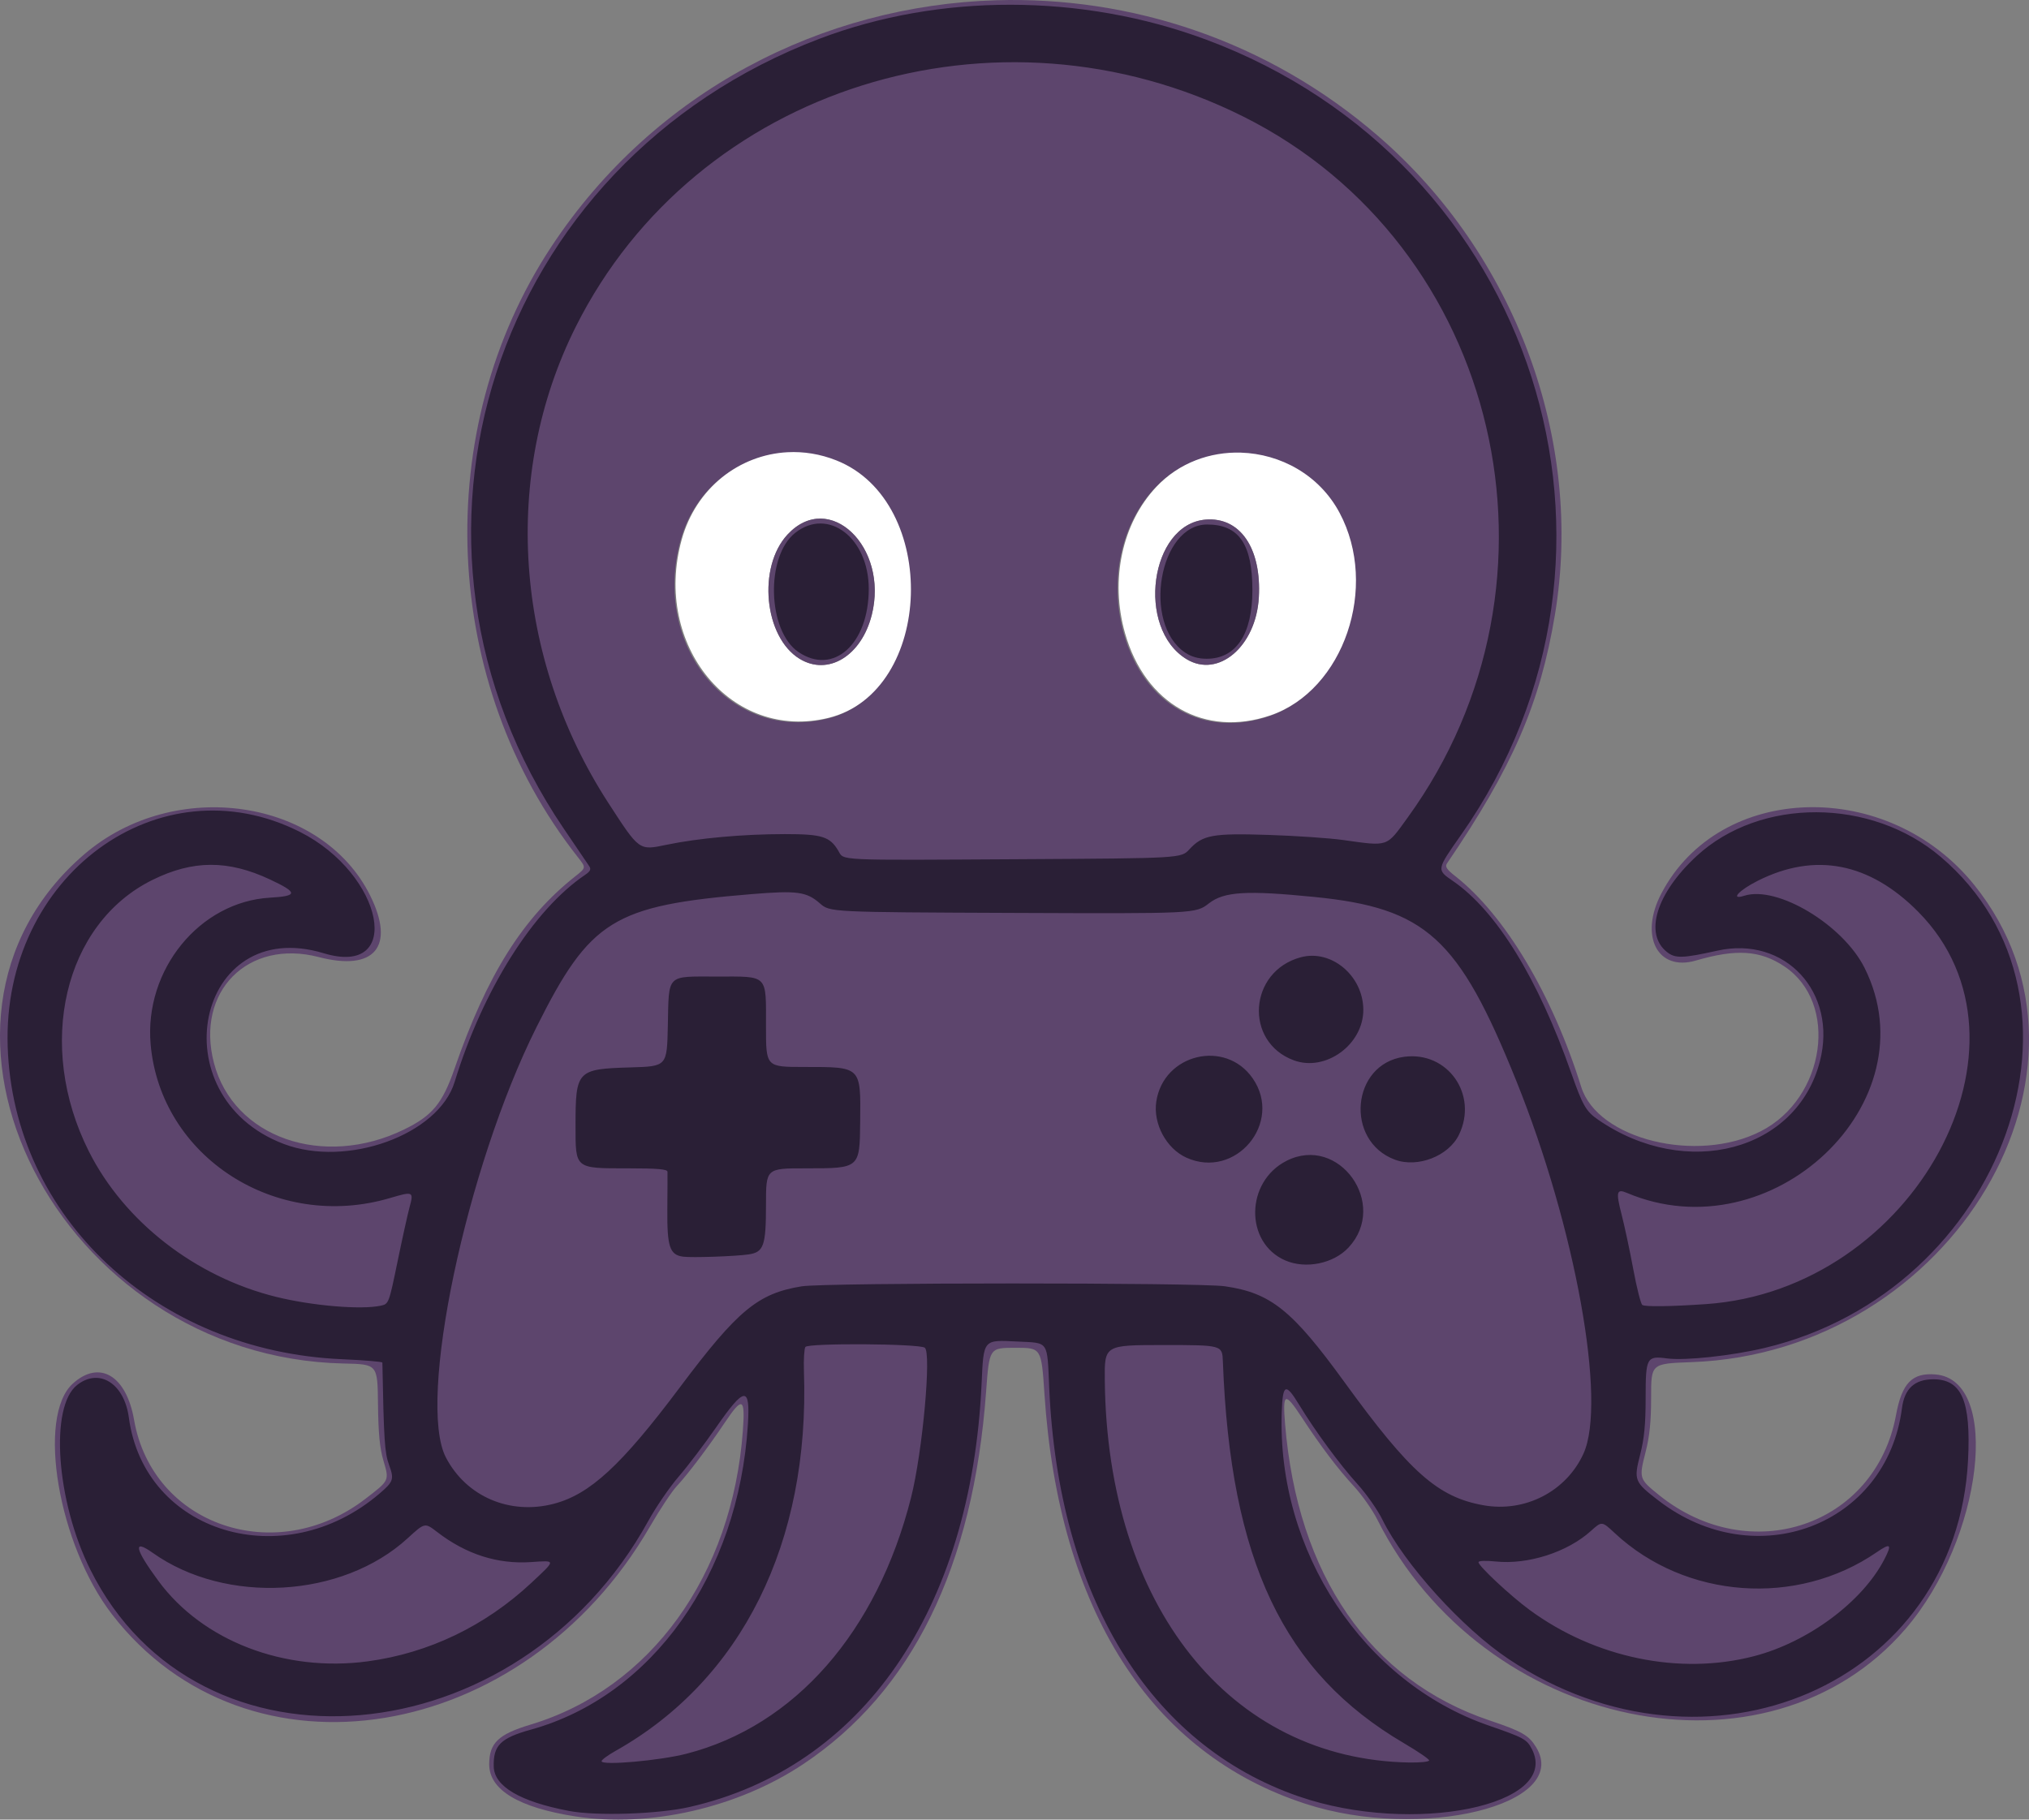 <?xml version="1.0" encoding="UTF-8" standalone="no"?>
<!-- Created with Inkscape (http://www.inkscape.org/) -->

<svg
   version="1.1"
   id="svg1"
   width="1024"
   height="918.537"
   viewBox="0 0 1024 918.537"
   xmlns="http://www.w3.org/2000/svg"
   xmlns:svg="http://www.w3.org/2000/svg">
  <rect x="0" y="0" width="1024" height="918.537" fill="#808080" stroke="none"/>
  <defs
     id="defs1" />
  <rect
     style="display:none;fill:#ffffff;stroke-width:2.599"
     id="rect2"
     width="1024"
     height="1024"
     x="-1.7983262e-05"
     y="-52.731" />
  <g
     id="g1"
     transform="translate(-141.478,-137.286)">
    <g
       id="g2"
       transform="matrix(1.383,0,0,1.383,-54.186,20.347)">
      <path
         id="path27849"
         style="display:inline;fill:#5d456d"
         d="M 504.986,84.648 C 441.922,86.551 380.42,117.49 342.738,174.5 c -44.312,67.041 -40.334,159.562 9.582,222.885 3.063,3.886 3.063,3.887 -0.879,7 -19.149,15.127 -32.293,36.06 -44.096,70.229 -4.395,12.724 -8.102,17.195 -18.42,22.217 -29.538,14.377 -62.289,2.904 -69.375,-24.301 -6.778,-26.021 12.348,-45.355 38.23,-38.646 20.376,5.282 28.006,-3.787 18.822,-22.369 -17.589,-35.588 -71.41,-43.42 -104.324,-15.182 -71.604,61.431 -9.403,183.667 94.598,185.902 12.377,0.266 12.377,0.266 12.539,14.766 0.12,10.769 0.635,16.106 2.002,20.742 2.144,7.271 2.219,7.112 -6.604,13.9 -32.654,25.126 -77.669,9.762 -84.402,-28.807 -2.835,-16.242 -12.622,-22.063 -22.338,-13.285 -13.289,12.006 -5.338,58.841 14.307,84.273 49.377,63.924 150.261,47.457 196.254,-32.033 3.593,-6.21 8.009,-12.866 9.811,-14.791 3.98,-4.252 11.478,-14.174 17.555,-23.23 6.417,-9.563 7.443,-9.097 6.564,2.98 -3.844,52.808 -33.71,94.131 -77.564,107.314 -11.684,3.512 -15,6.714 -15,14.482 0,9.312 10.708,15.779 31.467,19.006 27.041,4.203 59.199,-3.165 83.039,-19.027 39.791,-26.476 62.127,-71.943 66.822,-136.025 1.172,-16 1.172,-16 10.672,-16 9.5,0 9.5,0 10.629,17 5.223,78.655 38.577,131.001 95.217,149.438 42.279,13.762 96.996,0.355 84.199,-20.633 -2.67,-4.379 -5.118,-5.789 -17.02,-9.797 -43.591,-14.68 -70.044,-53.035 -74.594,-108.158 -0.946,-11.457 -0.087,-11.845 5.936,-2.682 7.211,10.97 13.153,18.826 19.285,25.496 2.896,3.15 6.69,8.564 8.432,12.031 38.64,76.913 142.421,98.393 192.766,39.898 28.217,-32.785 35.051,-90.863 10.926,-92.863 -8.502,-0.705 -12.249,3.14 -14.393,14.77 -7.473,40.551 -53.316,56.035 -86.531,29.229 -7.249,-5.851 -7.32,-6.077 -4.859,-15.699 C 743.464,608.776 744,603.422 744,594.477 c 0,-12.204 0,-12.204 14.75,-12.738 95.365,-3.452 156.917,-107.367 103.17,-174.178 -31.499,-39.155 -92.864,-37.496 -114.17,3.088 -8.151,15.527 -1.438,28.599 12.586,24.504 14.763,-4.311 23.396,-3.752 32.209,2.086 20.076,13.298 15.134,48.138 -8.545,60.238 -23.262,11.888 -59.544,2.929 -65.502,-16.174 -10.529,-33.758 -27.882,-62.797 -45.998,-76.977 -3.083,-2.413 -3.771,-3.468 -3,-4.6 23.946,-35.155 33.983,-58.281 39.396,-90.773 C 719.497,245.326 694.54,177.635 644.5,134.301 604.031,99.255 554.036,83.169 504.986,84.648 Z M 428.482,249.885 c 5.86,-0.305 11.913,0.637 17.834,2.994 37.716,15.011 35.635,84.427 -2.816,93.947 -35.35,8.752 -64.357,-26.427 -53.645,-65.061 5.221,-18.83 21.048,-30.966 38.627,-31.881 z m 165.445,0.152 c 14.391,0.45 28.594,8.085 35.988,21.957 14.413,27.041 1.571,64.735 -25.184,73.922 -23.94,8.221 -45.772,-4.1 -53.105,-29.969 -5.518,-19.467 -1.062,-40.204 11.492,-53.479 8.308,-8.785 19.615,-12.782 30.809,-12.432 z" />
      <path
         id="path27850-3"
         style="display:inline;fill:#ffffff;fill-opacity:1"
         d="m 428.877,249.615 c -17.579,0.915 -33.406,13.051 -38.627,31.881 -10.713,38.633 18.294,73.813 53.645,65.061 38.451,-9.52 40.532,-78.936 2.816,-93.947 -5.921,-2.357 -11.974,-3.299 -17.834,-2.994 z m 165.445,0.152 c -11.193,-0.35 -22.5,3.647 -30.809,12.432 -12.554,13.274 -17.011,34.011 -11.492,53.479 7.333,25.869 29.165,38.19 53.105,29.969 26.754,-9.187 39.596,-46.883 25.184,-73.924 -7.394,-13.872 -21.597,-21.505 -35.988,-21.955 z m -153.365,24.082 c 12.251,0.13 23.348,16.528 18.637,35.188 -3.772,14.938 -15.928,22.325 -26.314,15.992 -12.962,-7.903 -15.452,-33.482 -4.416,-45.369 3.798,-4.091 8.01,-5.854 12.094,-5.811 z m 142.756,0.316 c 11.238,0.467 18.092,11.609 17.141,28.438 -1.009,17.858 -14.783,29.615 -26.396,22.533 -18.504,-11.284 -13.322,-49.239 6.951,-50.92 0.787,-0.065 1.556,-0.082 2.305,-0.051 z" />
      <path
         id="path27851"
         style="display:inline;fill:#5d456d"
         d="m 433.28,325.029 c -12.962,-7.903 -15.452,-33.481 -4.416,-45.369 15.19,-16.363 37.011,4.497 30.729,29.376 -3.772,14.938 -15.927,22.326 -26.313,15.993 z m 141.177,0.108 c -18.504,-11.284 -13.322,-49.24 6.951,-50.921 12.594,-1.044 20.458,10.437 19.444,28.388 -1.009,17.858 -14.782,29.615 -26.395,22.533 z" />
      <path
         id="path27891"
         style="display:inline;fill:#2a1f36"
         d="m 349.172,745.562 c -17.958,-3.424 -27.334,-8.95 -27.524,-16.223 -0.202,-7.716 2.503,-10.4 13.576,-13.468 44.22,-12.254 75.749,-56.612 79.176,-111.391 0.885,-14.143 -1.187,-13.931 -11.689,1.195 -4.134,5.954 -10.233,13.975 -13.554,17.825 -3.321,3.85 -8.318,11.139 -11.104,16.197 -47.596,86.41 -164.32,96.616 -203.602,17.803 -12.453,-24.985 -14.92,-59.48 -4.822,-67.422 8.064,-6.343 17.202,-0.57 18.873,11.922 5.643,42.182 56.587,57.599 91.499,27.691 5.084,-4.355 5.365,-5.213 3.437,-10.49 -1.588,-4.347 -1.896,-9.081 -2.426,-37.295 -0.006,-0.327 -6.649,-0.882 -14.761,-1.233 -67.71,-2.933 -119.976,-51.858 -121.971,-114.172 -1.991,-62.213 55.264,-104.247 106.652,-78.298 30.657,15.48 38.033,53.198 8.66,44.288 -46.475,-14.099 -60.383,52.203 -14.599,69.6 23.071,8.766 56.477,-3.331 62.379,-22.589 10.332,-33.713 28.681,-62.83 47.676,-75.657 1.85,-1.249 2.208,-2.02 1.454,-3.132 -0.55,-0.812 -4.737,-6.985 -9.304,-13.719 C 276.369,282.565 321.255,143.998 440.592,98.672 484.338,82.056 536.26,82.167 581.5,98.971 701.573,143.574 747.217,285.916 674.61,389.34 c -8.969,12.776 -8.946,12.645 -2.912,16.796 15.883,10.927 31.02,35.509 43.167,70.099 4.168,11.869 5.381,13.973 9.815,17.028 32.118,22.132 72.513,11.467 80.925,-21.367 6.447,-25.165 -12.703,-45.84 -37.381,-40.358 -12.729,2.827 -15.392,2.904 -18.412,0.528 -8.476,-6.667 -3.908,-21.488 10.806,-35.066 23.197,-21.405 63.622,-21.288 89,0.259 61.362,52.097 23.342,158.405 -64.117,179.28 -12.063,2.879 -29.11,4.715 -35.686,3.842 C 742.35,579.391 742,580.043 742,594.962 c 0,9.45 -0.515,14.729 -2.003,20.549 -2.387,9.334 -2.137,9.959 6.722,16.767 35.441,27.238 83.277,9.092 88.816,-33.691 C 836.466,591.4 840.148,588 847,588 c 10.354,0 13.75,7.917 12.654,29.5 -4.139,81.567 -95.099,120.987 -167.615,72.641 -16.917,-11.279 -38.123,-34.711 -46.129,-50.974 -1.728,-3.51 -5.8,-9.316 -9.049,-12.901 -6.493,-7.165 -15.42,-19.307 -21.355,-29.046 -4.895,-8.032 -5.935,-7.582 -6.298,2.726 -1.793,50.829 29.74,98.596 75.55,114.443 12.852,4.446 13.878,5.006 15.732,8.59 10.643,20.581 -43.476,31.593 -84.99,17.293 -54.59,-18.804 -87.776,-73.082 -91.137,-149.061 -0.775,-17.527 -0.031,-16.419 -11.416,-16.985 -12.83,-0.638 -12.506,-1.016 -13.272,15.474 -3.837,82.604 -43.474,140.031 -106.577,154.412 -11.448,2.609 -33.946,3.351 -43.926,1.448 z M 392,724.668 c 39.505,-10.177 69.51,-44.412 81.938,-93.488 4.189,-16.541 7.523,-53.159 4.983,-54.729 -2.394,-1.48 -42.641,-1.714 -43.543,-0.253 -0.436,0.705 -0.674,4.662 -0.529,8.792 2.2,62.663 -22.683,112.774 -68.884,138.723 -2.729,1.533 -4.963,3.192 -4.964,3.687 -0.002,1.662 21.192,-0.206 30.999,-2.732 z m 271,2.446 c 0,-0.487 -4.113,-3.3 -9.14,-6.25 C 609.783,694.995 590.469,654.296 587.726,581.5 587.5,575.5 587.5,575.5 566,575.5 c -21.5,0 -21.5,0 -21.362,13 0.875,82.173 45.562,138.227 111.112,139.373 3.987,0.07 7.25,-0.272 7.25,-0.759 z M 275.678,690.946 c 22.293,-3.004 42.89,-12.906 59.822,-28.759 8.95,-8.379 8.957,-8.098 -0.197,-7.472 -12.264,0.838 -23.722,-2.83 -34.299,-10.978 -4.496,-3.464 -4.496,-3.464 -10.772,2.288 -23.877,21.879 -66.319,24.305 -93.025,5.318 -7.36,-5.233 -6.603,-1.532 2.106,10.297 16.117,21.893 46.071,33.388 76.364,29.307 z M 781.5,689.077 c 19.751,-5.125 39.524,-19.791 47.573,-35.287 2.928,-5.637 2.364,-6.187 -2.74,-2.675 -29.129,20.042 -69.791,17.085 -95.571,-6.95 -4.739,-4.418 -4.739,-4.418 -8.714,-0.827 -8.61,7.778 -23.017,12.399 -34.797,11.16 -3.619,-0.381 -6.25,-0.27 -6.25,0.264 0,1.39 11.68,12.294 18.658,17.418 23.892,17.545 54.772,23.92 81.842,16.897 z M 343.54,633.448 c 13.213,-3.441 24.716,-14.059 45.984,-42.448 21.136,-28.213 28.519,-34.342 44.495,-36.933 8.537,-1.385 144.859,-1.406 154.424,-0.023 16.761,2.422 24.581,8.693 43.691,35.039 23.863,32.897 34.027,41.908 50.633,44.888 15.217,2.731 30.284,-5.037 36.557,-18.847 C 727.873,596.304 716.389,532.625 694.776,479 673.73,426.782 661.863,415.993 621,411.933 c -24.658,-2.45 -32.831,-1.952 -38.354,2.338 -4.854,3.771 -4.854,3.771 -71.584,3.5 C 444.333,417.5 444.333,417.5 440.688,414.299 c -4.884,-4.288 -8.343,-4.756 -25.013,-3.38 -50.388,4.159 -58.849,9.399 -78.437,48.581 -25.72,51.448 -43.646,136.652 -33.039,157.04 7.419,14.261 23.298,21.085 39.341,16.908 z m 266.942,-88.842 c -14.853,-6.472 -14.55,-28.745 0.495,-36.356 19.092,-9.659 37.298,15.769 22.64,31.619 -5.464,5.908 -15.657,7.995 -23.134,4.737 z m -219.753,-1.366 c -4.871,-0.664 -5.844,-3.619 -5.726,-17.394 0.058,-6.791 0.081,-12.909 0.052,-13.597 -0.04,-0.94 -3.627,-1.25 -14.443,-1.25 -19.474,0 -19.111,0.298 -19.111,-15.661 0,-20.058 0.521,-20.607 20.1,-21.179 13.26,-0.387 13.26,-0.387 13.58,-15.124 C 385.598,439.812 384.426,441 402.967,441 422.05,441 421,439.933 421,459.329 421,474 421,474 434.935,474 c 20.937,0 20.645,-0.285 20.438,19.946 C 455.197,511.087 455.299,511 435.444,511 421,511 421,511 421,524.277 c 0,14.955 -0.813,17.302 -6.279,18.131 -4.712,0.714 -20.771,1.271 -23.993,0.832 z m 183.656,-36.154 c -7.303,-3.316 -12.166,-12.389 -10.958,-20.444 2.612,-17.42 25.212,-22.873 35.18,-8.489 11.213,16.18 -6.284,37.08 -24.223,28.933 z M 650.5,507.835 c -18.399,-6.867 -15.873,-34.963 3.375,-37.545 15.894,-2.132 27.097,13.808 20.003,28.46 -3.766,7.78 -15.087,12.179 -23.379,9.084 z m -36.863,-36.254 c -18.248,-6.719 -16.525,-32.494 2.514,-37.621 11.147,-3.001 22.768,6.739 22.827,19.133 0.061,12.696 -13.735,22.761 -25.341,18.488 z M 280.431,561.132 c 2.906,-0.626 2.958,-0.762 6.125,-16.132 1.756,-8.525 3.73,-17.458 4.385,-19.851 1.563,-5.709 1.33,-5.816 -7.174,-3.301 -41.416,12.251 -83.728,-14.961 -87.321,-56.157 -2.368,-27.157 17.862,-51.997 43.559,-53.485 10.254,-0.594 10.257,-1.829 0.018,-6.634 -15.312,-7.185 -28.146,-7.138 -42.917,0.157 -32.293,15.95 -42.692,60.32 -23.215,99.053 12.9,25.653 38.826,45.814 68.31,53.121 13.225,3.277 31.03,4.781 38.231,3.229 z M 764,560.56 c 76.101,-5.222 124.856,-95.273 77.511,-143.163 -17.81,-18.015 -37.681,-21.87 -58.575,-11.364 -6.942,3.49 -10.261,7.158 -4.953,5.473 12.053,-3.825 36.012,10.544 43.911,26.336 24.546,49.072 -33.968,104.482 -86.719,82.119 -3.774,-1.6 -4.081,-0.389 -1.973,7.786 1.1,4.264 3.034,13.324 4.298,20.132 1.264,6.808 2.749,12.658 3.3,13 1.115,0.692 10.314,0.565 23.2,-0.319 z M 575.5,394.567 c 4.859,-5.274 8.482,-5.932 28.948,-5.263 9.929,0.325 22.102,1.154 27.052,1.843 16.891,2.351 15.756,2.742 23.644,-8.148 62.538,-86.343 33.854,-208.916 -59.875,-255.855 -90.222,-45.183 -199.863,-10.716 -243.644,76.594 -27.161,54.166 -22.6,120.801 11.909,173.983 11.331,17.463 11.081,17.283 21.175,15.18 11.609,-2.419 27.926,-3.894 43.138,-3.898 13.587,-0.004 16.482,0.895 19.539,6.07 2.162,3.661 -1.671,3.483 66.616,3.088 58.5,-0.338 58.5,-0.338 61.5,-3.594 z M 432.839,322.537 c -11.333,-7.701 -12.059,-34.925 -1.161,-43.498 C 443.694,269.587 458.5,280.882 458.5,299.5 c 0,20.141 -12.891,31.714 -25.661,23.037 z M 573.957,322.75 C 558.227,312.149 564.446,276 582,276 c 11.571,0 16.5,7.168 16.5,24 0,16.047 -5.967,25 -16.664,25 -3.053,0 -5.634,-0.737 -7.879,-2.25 z" />
    </g>
  </g>
</svg>
